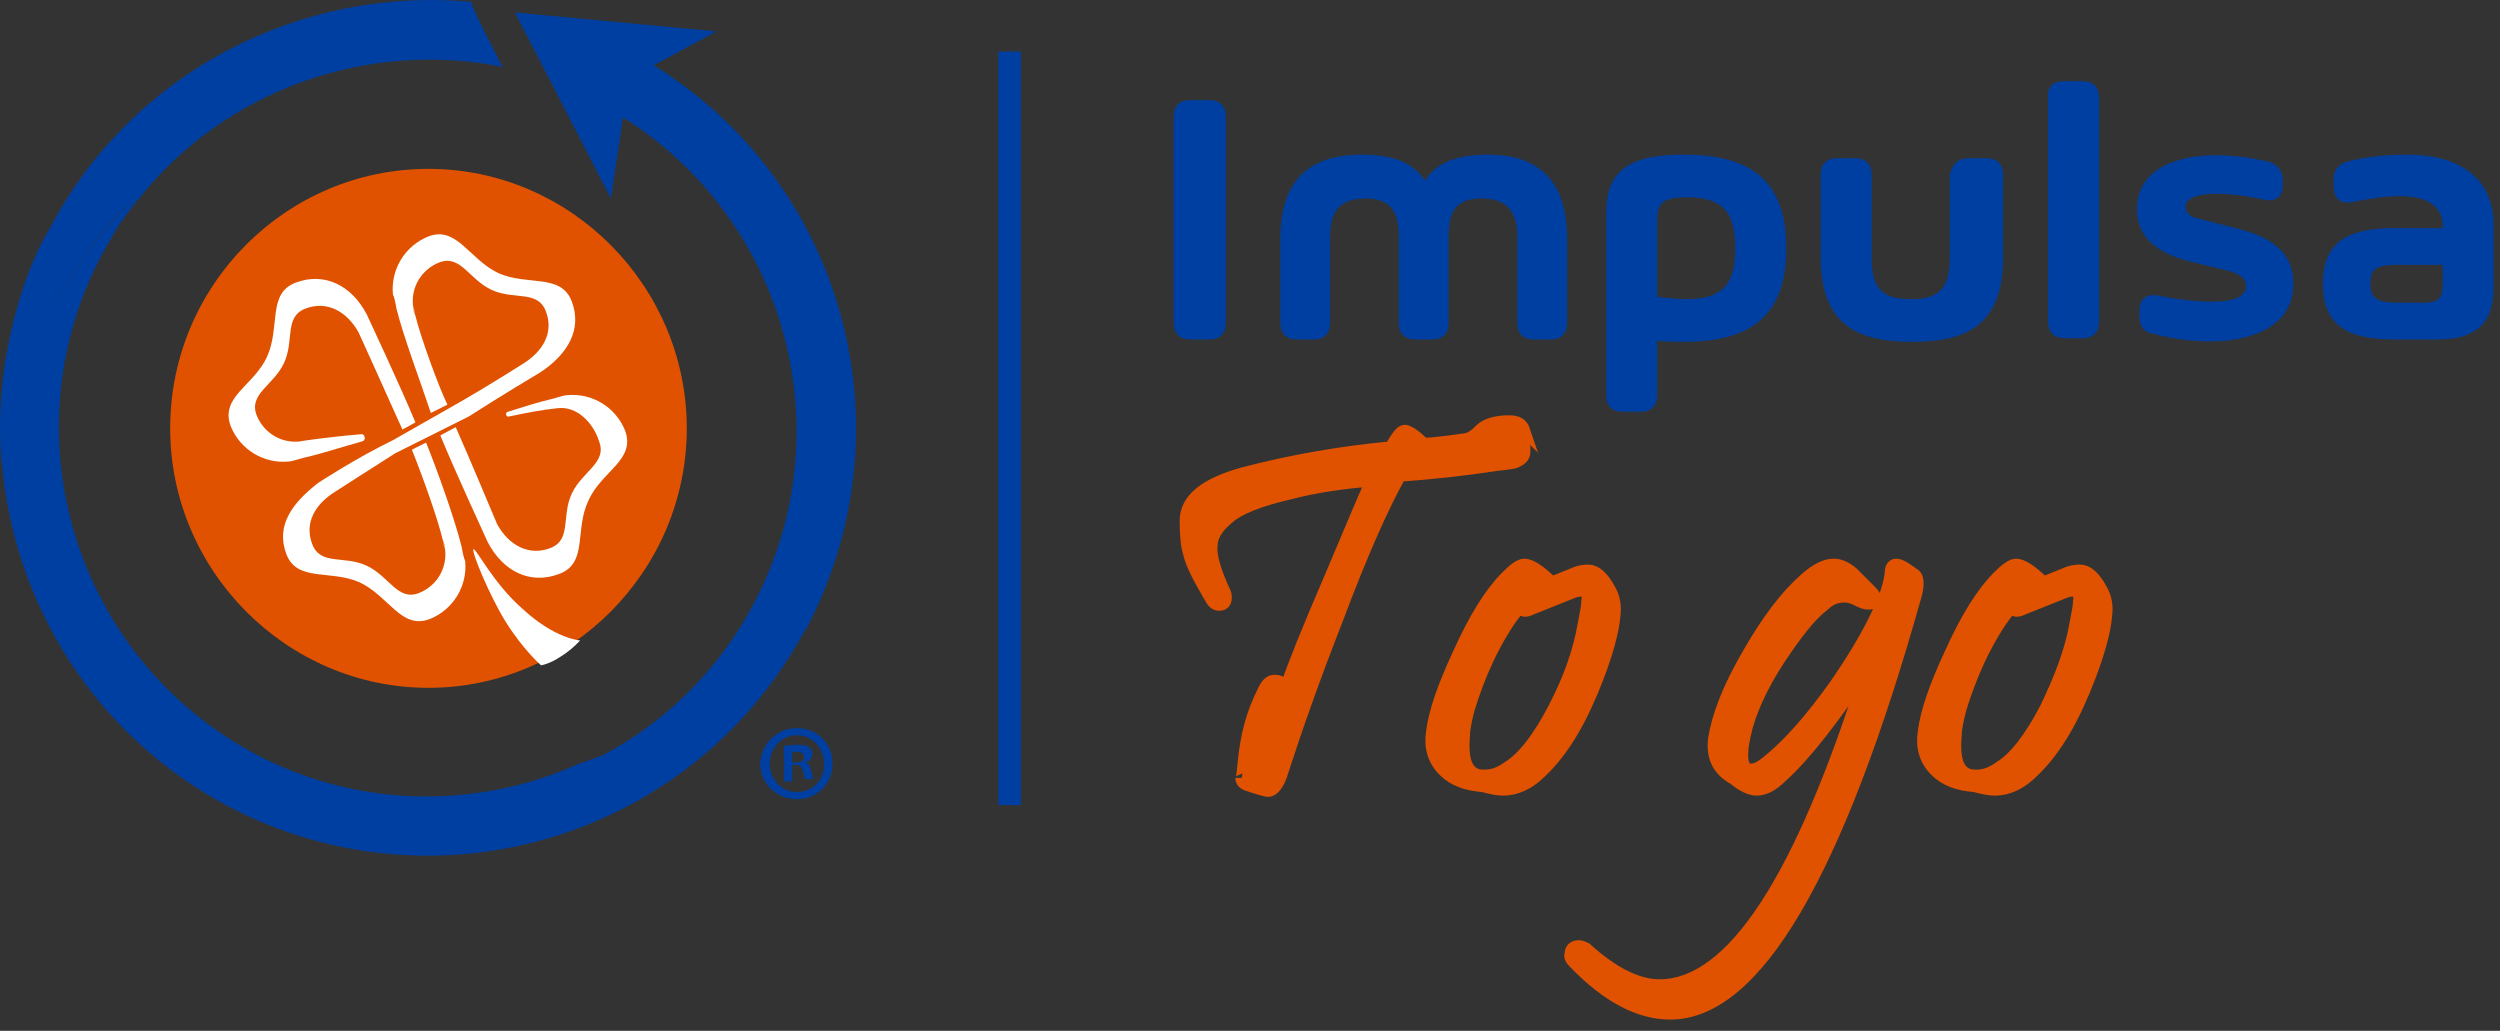 <svg width="211" height="87" viewBox="0 0 211 87" fill="none" xmlns="http://www.w3.org/2000/svg">
<rect x="0" y="0" width="211" height="87" fill="#333333" stroke="none"/>
<path d="M99.063 27.152V9.852C99.063 8.952 99.563 8.452 100.463 8.452H102.063C102.963 8.452 103.463 8.952 103.463 9.852V27.252C103.463 28.152 102.963 28.652 102.063 28.652H100.463C99.563 28.652 99.063 28.152 99.063 27.152Z" fill="#003FA2"/>
<path d="M132.263 20.152V27.252C132.263 28.152 131.763 28.652 130.863 28.652H129.463C128.563 28.652 128.063 28.152 128.063 27.252V19.952C128.063 17.752 127.063 16.752 125.063 16.752C122.963 16.752 122.263 17.752 122.263 19.952V27.252C122.263 28.152 121.763 28.652 120.863 28.652H119.463C118.563 28.652 118.063 28.152 118.063 27.252V19.952C118.063 17.752 117.263 16.752 115.263 16.752C113.163 16.752 112.263 17.752 112.263 19.952V27.252C112.263 28.152 111.763 28.652 110.863 28.652H109.463C108.563 28.652 108.063 28.152 108.063 27.252V20.152C108.063 14.952 110.763 13.052 114.963 13.052C117.763 13.052 119.363 13.852 120.263 15.252C121.163 13.852 122.763 13.052 125.563 13.052C129.563 13.052 132.263 14.952 132.263 20.152Z" fill="#003FA2"/>
<path d="M150.763 20.952C150.763 26.852 147.563 28.852 142.063 28.852C141.363 28.852 140.663 28.852 139.863 28.752V33.352C139.863 34.252 139.363 34.752 138.463 34.752H136.963C136.063 34.752 135.563 34.252 135.563 33.352V17.952C135.563 14.452 137.463 13.052 142.063 13.052C147.563 13.052 150.763 15.052 150.763 20.952ZM146.463 20.952C146.463 17.752 145.263 16.652 142.363 16.652C140.163 16.652 139.863 17.252 139.863 18.752V25.052C140.763 25.152 141.563 25.252 142.263 25.252C145.263 25.252 146.463 24.152 146.463 20.952Z" fill="#003FA2"/>
<path d="M166.163 13.352H167.663C168.563 13.352 169.063 13.852 169.063 14.752V21.652C169.063 27.252 166.263 28.852 161.363 28.852C156.563 28.852 153.663 27.252 153.663 21.652V14.752C153.663 13.852 154.163 13.352 155.063 13.352H156.563C157.463 13.352 157.963 13.852 157.963 14.752V21.752C157.963 24.452 158.963 25.252 161.263 25.252C163.563 25.252 164.563 24.452 164.563 21.752V14.752C164.763 13.852 165.263 13.352 166.163 13.352Z" fill="#003FA2"/>
<path d="M174.263 6.852H175.763C176.663 6.852 177.163 7.352 177.163 8.252V27.152C177.163 28.052 176.663 28.552 175.763 28.552H174.263C173.363 28.552 172.863 28.052 172.863 27.152V8.252C172.763 7.352 173.263 6.852 174.263 6.852Z" fill="#003FA2"/>
<path d="M180.563 26.652V26.252C180.563 25.252 181.163 24.752 182.163 24.952C185.763 25.652 189.563 25.852 189.563 24.152C189.563 23.452 189.063 23.152 188.063 22.852L184.763 22.052C181.663 21.252 180.363 19.752 180.363 17.652C180.363 13.252 186.063 12.352 191.463 13.652C192.263 13.852 192.663 14.452 192.663 15.252V15.652C192.663 16.652 192.063 17.052 191.063 16.852C188.063 16.152 184.463 16.052 184.463 17.452C184.463 17.952 184.863 18.352 185.563 18.452L189.063 19.352C192.163 20.152 193.563 21.652 193.563 23.952C193.563 28.752 187.263 29.652 181.663 28.152C180.963 28.052 180.563 27.552 180.563 26.652Z" fill="#003FA2"/>
<path d="M210.463 19.052V24.152C210.463 27.352 208.963 28.652 205.663 28.652H202.163C198.363 28.652 196.063 27.652 196.063 23.952C196.063 20.252 198.363 19.252 202.163 19.252H206.163V19.052C206.163 17.352 204.763 16.552 202.563 16.552C201.463 16.552 199.963 16.752 198.563 17.052C197.563 17.252 196.963 16.752 196.963 15.752V15.152C196.963 14.252 197.463 13.752 198.463 13.552C200.163 13.152 201.763 13.052 203.163 13.052C207.363 13.052 210.463 14.852 210.463 19.052ZM206.163 23.952V22.352H202.363C200.463 22.352 200.063 22.752 200.063 23.952C200.063 25.052 200.463 25.552 202.363 25.552H204.663C205.963 25.552 206.163 24.952 206.163 23.952Z" fill="#003FA2"/>
<path d="M86.163 4.352H84.263V67.952H86.163V4.352Z" fill="#003FA2"/>
<path d="M51.563 16.752L43.463 1.052L60.463 2.652L53.063 6.652L51.563 16.752Z" fill="#003FA2"/>
<path fill-rule="evenodd" clip-rule="evenodd" d="M36.163 14.252C48.163 14.252 57.963 24.152 57.963 36.152C57.963 48.152 48.163 58.052 36.163 58.052C24.163 58.052 14.363 48.152 14.363 36.152C14.363 24.052 24.163 14.252 36.163 14.252Z" fill="#E15200"/>
<path d="M59.263 60.052C54.363 62.752 49.463 64.152 48.763 64.552C48.663 64.552 48.663 64.552 48.563 64.652C48.763 64.552 48.963 64.452 49.163 64.352C48.963 64.452 48.763 64.452 48.663 64.552C40.263 68.252 30.263 68.252 21.563 63.652C6.363 55.552 0.563 36.752 8.563 21.552C8.563 21.552 9.463 19.952 9.863 19.252C10.563 18.152 11.663 16.852 11.663 16.852C11.663 16.852 9.063 17.852 5.163 24.852C1.963 30.552 0.163 39.052 0.163 39.052C1.163 50.952 7.963 62.052 19.263 68.052C36.963 77.352 58.763 70.552 68.063 52.952C68.063 52.952 64.763 57.052 59.263 60.052Z" fill="#003FA2"/>
<path d="M41.963 4.752C41.263 3.352 40.463 1.952 39.863 0.452C39.863 0.352 39.763 0.252 39.763 0.152C25.463 -1.148 11.163 5.952 4.163 19.352C4.163 19.352 1.963 22.652 0.663 29.252C-0.437 34.952 0.163 39.252 0.163 39.252C0.163 39.252 2.063 30.552 5.163 24.852C9.063 17.752 11.663 16.852 11.663 16.852C18.963 7.552 31.063 3.352 42.463 5.652C42.263 5.352 42.063 5.052 41.963 4.752Z" fill="#003FA2"/>
<path d="M52.963 4.252C50.863 3.152 48.763 2.352 46.663 1.652C47.063 2.352 47.463 3.052 47.863 3.752C48.463 4.852 48.963 6.052 49.663 7.252C49.963 7.752 50.263 8.152 50.463 8.652C50.463 8.652 50.563 8.652 50.563 8.752C65.763 16.752 71.663 35.652 63.663 50.852C60.263 57.352 54.863 62.152 48.563 64.852C48.663 64.852 48.663 64.852 48.763 64.752C49.563 64.452 54.463 62.952 59.263 60.252C64.763 57.252 68.063 53.052 68.063 53.052C77.363 35.352 70.663 13.552 52.963 4.252Z" fill="#003FA2"/>
<path d="M25.363 37.252C23.763 37.452 22.263 36.552 21.663 35.052C20.963 33.252 23.063 32.552 23.963 30.652C24.863 28.752 23.963 26.752 25.763 26.052C27.563 25.352 29.263 26.252 30.263 28.052C31.263 29.852 30.263 28.052 30.263 28.052C30.263 28.052 32.763 33.552 33.963 36.252L35.063 35.652C33.863 32.752 30.963 26.552 30.963 26.552C30.963 26.552 32.263 29.052 30.963 26.552C29.663 24.052 27.363 22.952 24.963 23.852C22.563 24.752 23.663 27.552 22.563 30.052C21.463 32.552 18.563 33.452 19.463 35.952C20.263 37.952 22.263 39.152 24.363 38.952C24.563 38.952 24.863 38.852 25.563 38.652C26.963 38.352 28.763 37.752 30.563 37.252C30.963 37.152 30.763 36.552 30.463 36.652C27.963 36.852 25.163 37.252 25.363 37.252Z" fill="white"/>
<path d="M49.663 42.252C50.763 39.752 53.663 38.852 52.763 36.352C51.963 34.352 49.963 33.152 47.863 33.352C47.663 33.352 47.363 33.452 46.663 33.652C45.363 33.952 44.163 34.352 42.863 34.752C42.563 34.852 42.763 35.252 42.963 35.152C44.363 34.852 45.963 34.552 47.063 34.452C48.663 34.252 50.063 35.652 50.563 37.252C51.263 39.052 49.163 39.752 48.263 41.652C47.363 43.552 48.263 45.552 46.463 46.252C44.663 46.952 42.963 46.052 41.963 44.252C40.963 42.352 41.963 44.252 41.963 44.252C41.963 44.252 39.363 38.052 38.463 36.052L37.163 36.752C38.263 39.452 41.163 45.752 41.163 45.752C41.163 45.752 39.863 43.252 41.163 45.752C42.463 48.252 44.763 49.352 47.163 48.452C49.663 47.552 48.463 44.752 49.663 42.252Z" fill="white"/>
<path d="M38.963 33.852C41.063 32.652 44.063 30.752 44.063 30.752C44.063 30.752 41.463 32.352 44.063 30.752C45.863 29.652 46.763 28.052 46.063 26.252C45.363 24.452 43.363 25.352 41.463 24.452C39.563 23.552 38.863 21.452 37.063 22.152C35.563 22.752 34.663 24.252 34.863 25.852C34.763 25.652 34.863 25.652 34.863 25.852C34.863 26.152 34.963 26.452 35.063 26.652C35.063 26.652 34.963 26.052 34.863 25.852C34.863 25.952 34.963 26.252 35.063 26.652C35.463 28.352 37.063 32.752 37.763 34.152L36.363 34.852C35.463 32.152 34.063 28.452 33.463 26.052C33.363 25.452 33.263 25.052 33.163 24.852C32.963 22.752 34.163 20.752 36.163 19.952C38.563 19.052 39.563 21.852 42.063 23.052C44.563 24.152 47.363 23.052 48.263 25.452C49.163 27.852 47.863 29.952 45.563 31.452C42.863 33.152 45.563 31.452 45.563 31.452C45.563 31.452 42.363 33.352 39.563 35.152L33.363 38.252C31.463 39.452 28.363 41.452 28.363 41.452C28.363 41.452 30.363 40.152 28.363 41.452C26.563 42.552 25.663 44.152 26.363 45.952C27.063 47.752 29.063 46.852 30.963 47.752C32.863 48.652 33.563 50.752 35.363 50.052C36.863 49.452 37.763 47.952 37.563 46.352C37.663 46.552 37.563 46.552 37.563 46.352C37.563 46.052 37.463 45.752 37.363 45.552C37.363 45.552 37.463 46.152 37.563 46.352C37.563 46.252 37.463 45.952 37.363 45.552C36.963 43.852 35.763 40.452 34.763 37.952L35.963 37.352C36.963 39.852 38.363 43.752 38.963 46.152C39.063 46.752 39.163 47.152 39.263 47.352C39.463 49.452 38.263 51.452 36.263 52.252C33.863 53.152 32.863 50.352 30.363 49.152C27.863 48.052 25.063 49.152 24.163 46.752C23.263 44.352 24.663 42.452 26.863 40.752C28.863 39.152 26.863 40.752 26.863 40.752C26.863 40.752 30.063 38.652 33.163 37.152L38.963 33.852Z" fill="white"/>
<path d="M39.963 46.352C40.163 46.252 41.663 49.252 44.063 51.352C46.863 53.952 48.963 54.052 48.963 54.052C48.963 54.052 48.263 54.852 47.263 55.452C46.363 56.052 45.663 56.152 45.663 56.152C45.663 56.152 44.163 54.852 42.663 52.452C41.363 50.352 39.763 46.552 39.963 46.352Z" fill="white"/>
<path fill-rule="evenodd" clip-rule="evenodd" d="M67.263 61.452C68.963 61.452 70.263 62.752 70.263 64.452C70.263 66.152 68.963 67.452 67.263 67.452C65.563 67.452 64.163 66.152 64.163 64.452C64.263 62.752 65.563 61.452 67.263 61.452ZM67.263 62.052C65.963 62.052 64.963 63.152 64.963 64.452C64.963 65.752 65.963 66.852 67.263 66.852C68.563 66.852 69.563 65.852 69.563 64.552C69.563 63.152 68.563 62.052 67.263 62.052ZM66.863 65.952H66.163V62.952C66.463 62.952 66.863 62.852 67.263 62.852C67.863 62.852 68.063 62.952 68.263 63.052C68.463 63.152 68.563 63.352 68.563 63.652C68.563 64.052 68.263 64.252 67.963 64.352C68.263 64.452 68.363 64.652 68.463 65.052C68.563 65.552 68.663 65.652 68.663 65.752H67.963C67.863 65.652 67.863 65.352 67.763 65.052C67.663 64.752 67.563 64.552 67.163 64.552H66.863V65.952ZM66.863 64.352H67.163C67.563 64.352 67.863 64.252 67.863 63.952C67.863 63.652 67.663 63.452 67.263 63.452C67.063 63.452 66.963 63.452 66.863 63.452V64.352Z" fill="#003FA2"/>
<path d="M128.663 37.752C128.663 37.852 128.663 38.052 128.663 38.152C128.663 38.552 128.363 38.852 127.763 39.052C127.763 39.052 127.263 39.152 126.263 39.252C123.663 39.652 120.963 39.952 118.163 40.152C116.763 42.652 114.963 46.652 112.863 52.252C110.863 57.352 109.363 61.652 108.263 65.052C107.963 66.152 107.463 66.752 107.063 66.752C106.763 66.752 106.163 66.552 105.263 66.252C104.963 66.152 104.763 65.952 104.763 65.652C104.763 65.952 104.863 65.452 104.963 64.352C105.163 62.152 105.663 60.252 106.563 58.452C106.863 57.752 107.163 57.452 107.563 57.452C107.663 57.452 107.863 57.452 108.063 57.552C108.263 57.652 108.563 57.652 108.663 57.652C109.163 56.152 110.363 53.152 112.263 48.752C114.363 43.752 115.563 40.952 115.763 40.552C113.463 40.752 111.163 41.052 108.863 41.652C106.263 42.252 104.563 42.952 103.763 43.652C102.763 44.452 102.263 45.252 102.263 46.052C102.163 46.852 102.563 48.252 103.363 49.952C103.463 50.152 103.463 50.352 103.463 50.452C103.463 50.852 103.263 51.052 102.863 51.052C102.663 51.052 102.463 50.952 102.263 50.652C101.263 48.952 100.563 47.652 100.363 46.752C100.163 46.152 100.063 45.152 100.063 43.952C100.063 42.152 101.663 40.852 104.863 39.952C109.063 38.852 113.163 38.152 117.363 37.752C117.963 36.752 118.263 36.352 118.563 36.352C118.863 36.352 119.463 36.752 120.163 37.452C120.563 37.452 121.763 37.352 123.763 37.052C124.163 36.952 124.463 36.752 124.963 36.252C125.363 35.852 126.163 35.552 127.363 35.552C128.063 35.552 128.463 35.752 128.663 36.352C128.363 36.052 128.463 36.652 128.663 37.752Z" fill="#E15200" stroke="#E15200" stroke-miterlimit="10"/>
<path d="M136.263 51.952C136.163 53.252 135.663 55.052 134.863 57.152C133.563 60.552 132.063 63.252 130.063 65.152C129.063 66.152 127.963 66.652 126.863 66.652C126.463 66.652 125.863 66.552 125.163 66.352C123.763 66.252 122.663 65.852 121.863 65.052C120.963 64.152 120.663 63.052 120.863 61.752C121.063 60.152 121.763 58.052 123.063 55.252C124.463 52.152 125.763 50.052 127.163 48.652C127.763 48.052 128.263 47.652 128.663 47.652C129.163 47.652 129.963 48.152 130.963 49.152C131.263 49.052 131.963 48.752 132.963 48.352C133.463 48.152 133.863 48.152 134.063 48.152C134.663 48.152 135.263 48.652 135.863 49.752C136.263 50.452 136.363 51.152 136.263 51.952ZM133.663 52.652C133.863 51.652 133.963 51.052 133.963 50.752C134.063 50.152 133.863 49.852 133.463 49.852C133.363 49.852 133.163 49.852 132.863 49.952L129.363 51.352C128.963 51.552 128.763 51.552 128.663 51.552C128.563 51.552 128.463 51.452 128.363 51.152C127.463 52.152 126.463 53.752 125.563 55.652C124.863 57.152 124.363 58.552 123.963 59.852C123.763 60.652 123.563 61.452 123.563 62.152C123.363 64.452 123.963 65.552 125.363 65.452C125.963 65.452 126.563 65.252 127.263 64.752C128.563 63.952 129.863 62.252 131.163 59.752C132.463 57.252 133.263 54.952 133.663 52.652Z" fill="#E15200" stroke="#E15200" stroke-miterlimit="10"/>
<path d="M161.663 50.352C155.063 73.852 148.163 85.552 140.963 85.552C138.363 85.552 135.663 84.152 132.863 81.252C132.563 80.952 132.463 80.752 132.563 80.452C132.563 80.052 132.863 79.852 133.263 79.852C133.463 79.852 133.663 79.952 133.863 80.052C136.063 82.052 138.163 83.152 140.063 83.152C146.163 83.152 151.963 74.252 157.563 56.452C154.763 60.652 152.363 63.752 150.363 65.552C149.563 66.352 148.863 66.652 148.263 66.652C147.763 66.652 147.063 66.352 146.363 65.752C145.063 65.052 144.463 63.952 144.663 62.352C144.963 60.452 145.863 58.052 147.563 55.152C149.163 52.352 150.763 50.252 152.363 48.852C153.263 48.052 154.063 47.652 154.763 47.652C155.263 47.652 155.763 47.852 156.363 48.352C156.463 48.452 156.963 48.952 157.963 49.952C158.163 50.152 158.263 50.352 158.263 50.552C158.263 50.852 158.063 50.952 157.663 50.952C157.463 50.952 157.163 50.852 156.963 50.752C156.563 50.552 156.163 50.352 155.663 50.352C155.063 50.352 154.463 50.552 153.963 51.052C152.763 51.952 151.563 53.552 150.163 55.652C148.663 57.952 147.663 60.152 147.263 62.052C147.163 62.552 147.063 63.052 147.063 63.352C146.963 64.452 147.263 64.952 147.763 64.952C148.163 64.952 148.563 64.752 149.063 64.352C150.963 62.852 152.863 60.652 154.863 57.852C156.663 55.252 158.063 52.852 158.963 50.652C159.263 49.852 159.463 49.152 159.563 48.452C159.563 47.852 159.763 47.652 160.063 47.652C160.363 47.652 160.863 47.952 161.663 48.552C161.863 48.752 161.963 49.352 161.663 50.352Z" fill="#E15200" stroke="#E15200" stroke-miterlimit="10"/>
<path d="M177.763 51.952C177.663 53.252 177.163 55.052 176.363 57.152C175.063 60.552 173.563 63.252 171.563 65.152C170.563 66.152 169.463 66.652 168.363 66.652C167.963 66.652 167.363 66.552 166.663 66.352C165.263 66.252 164.163 65.852 163.363 65.052C162.463 64.152 162.163 63.052 162.363 61.752C162.563 60.152 163.263 58.052 164.563 55.252C165.963 52.152 167.263 50.052 168.663 48.652C169.263 48.052 169.763 47.652 170.163 47.652C170.663 47.652 171.463 48.152 172.463 49.152C172.763 49.052 173.463 48.752 174.463 48.352C174.963 48.152 175.363 48.152 175.563 48.152C176.163 48.152 176.763 48.652 177.363 49.752C177.763 50.452 177.863 51.152 177.763 51.952ZM175.163 52.652C175.363 51.652 175.463 51.052 175.463 50.752C175.563 50.152 175.363 49.852 174.963 49.852C174.863 49.852 174.663 49.852 174.363 49.952L170.863 51.352C170.463 51.552 170.263 51.552 170.163 51.552C170.063 51.552 169.963 51.452 169.863 51.152C168.963 52.152 167.963 53.752 167.063 55.652C166.363 57.152 165.863 58.552 165.463 59.852C165.263 60.652 165.063 61.452 165.063 62.152C164.863 64.452 165.463 65.552 166.863 65.452C167.463 65.452 168.063 65.252 168.763 64.752C170.063 63.952 171.363 62.252 172.663 59.752C173.863 57.252 174.763 54.952 175.163 52.652Z" fill="#E15200" stroke="#E15200" stroke-miterlimit="10"/>
</svg>

